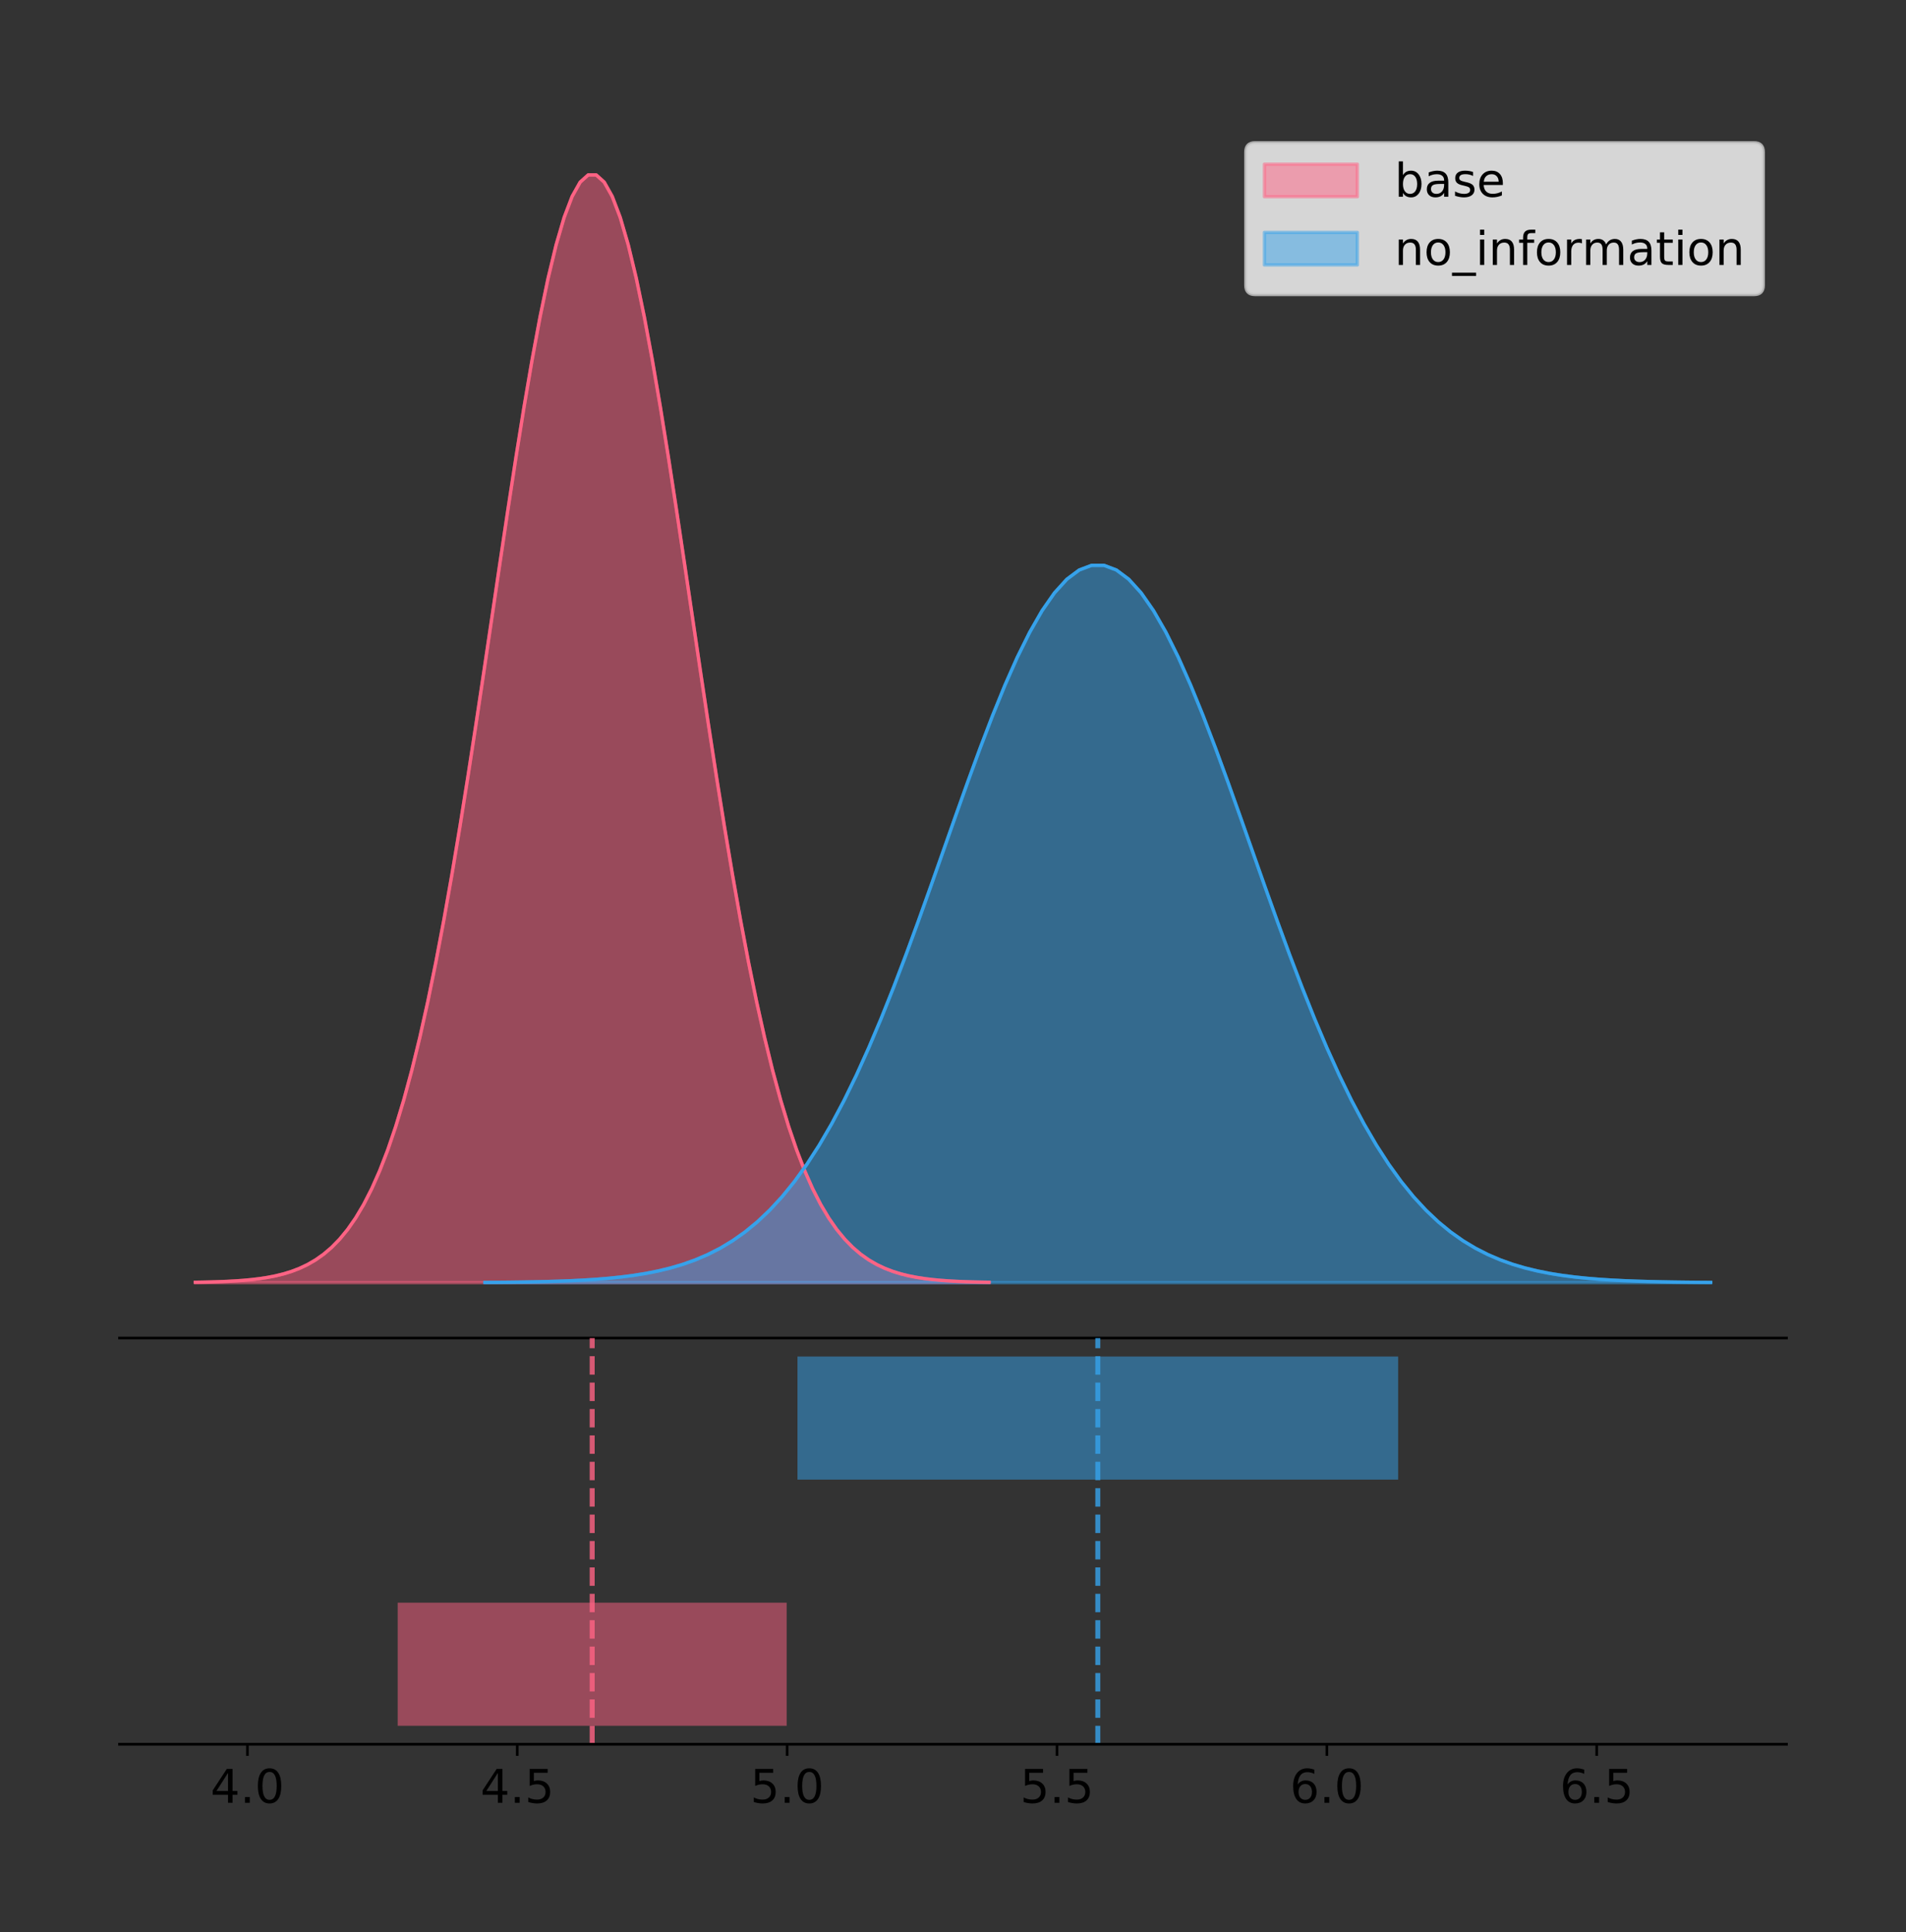 <?xml version="1.0" encoding="utf-8" standalone="no"?>
<!DOCTYPE svg PUBLIC "-//W3C//DTD SVG 1.1//EN"
  "http://www.w3.org/Graphics/SVG/1.1/DTD/svg11.dtd">
<!-- Created with matplotlib (https://matplotlib.org/) -->
<svg height="581.789pt" version="1.1" viewBox="0 0 574.2 581.789" width="574.2pt" xmlns="http://www.w3.org/2000/svg" xmlns:xlink="http://www.w3.org/1999/xlink">
 <rect x="0" y="0" width="574.2" height="581.789" fill="#333333" stroke="none"/>
 <defs>
  <style type="text/css">
*{stroke-linecap:butt;stroke-linejoin:round;}
  </style>
 </defs>
 <g id="figure_1">
  <g id="patch_1">
   <path d="M 0 581.789 
L 574.2 581.789 
L 574.2 0 
L 0 0 
z
" style="fill:none;"/>
  </g>
  <g id="axes_1">
   <g id="patch_2">
    <path d="M 36 402.93 
L 538.2 402.93 
L 538.2 36 
L 36 36 
z
" style="fill:none;"/>
   </g>
   <g id="PolyCollection_1">
    <defs>
     <path d="M 58.827 -195.538 
L 58.827 -195.65 
L 61.243 -195.692 
L 63.659 -195.749 
L 66.074 -195.825 
L 68.49 -195.925 
L 70.905 -196.058 
L 73.321 -196.23 
L 75.737 -196.455 
L 78.152 -196.744 
L 80.568 -197.115 
L 82.984 -197.585 
L 85.399 -198.179 
L 87.815 -198.923 
L 90.231 -199.848 
L 92.646 -200.99 
L 95.062 -202.39 
L 97.477 -204.093 
L 99.893 -206.151 
L 102.309 -208.617 
L 104.724 -211.552 
L 107.14 -215.017 
L 109.556 -219.078 
L 111.971 -223.801 
L 114.387 -229.25 
L 116.803 -235.488 
L 119.218 -242.572 
L 121.634 -250.552 
L 124.049 -259.468 
L 126.465 -269.344 
L 128.881 -280.192 
L 131.296 -292.002 
L 133.712 -304.744 
L 136.128 -318.365 
L 138.543 -332.786 
L 140.959 -347.901 
L 143.375 -363.58 
L 145.79 -379.667 
L 148.206 -395.98 
L 150.621 -412.318 
L 153.037 -428.462 
L 155.453 -444.18 
L 157.868 -459.23 
L 160.284 -473.372 
L 162.7 -486.366 
L 165.115 -497.987 
L 167.531 -508.025 
L 169.947 -516.294 
L 172.362 -522.64 
L 174.778 -526.94 
L 177.193 -529.111 
L 179.609 -529.111 
L 182.025 -526.94 
L 184.44 -522.64 
L 186.856 -516.294 
L 189.272 -508.025 
L 191.687 -497.987 
L 194.103 -486.366 
L 196.519 -473.372 
L 198.934 -459.23 
L 201.35 -444.18 
L 203.765 -428.462 
L 206.181 -412.318 
L 208.597 -395.98 
L 211.012 -379.667 
L 213.428 -363.58 
L 215.844 -347.901 
L 218.259 -332.786 
L 220.675 -318.365 
L 223.091 -304.744 
L 225.506 -292.002 
L 227.922 -280.192 
L 230.337 -269.344 
L 232.753 -259.468 
L 235.169 -250.552 
L 237.584 -242.572 
L 240 -235.488 
L 242.416 -229.25 
L 244.831 -223.801 
L 247.247 -219.078 
L 249.663 -215.017 
L 252.078 -211.552 
L 254.494 -208.617 
L 256.909 -206.151 
L 259.325 -204.093 
L 261.741 -202.39 
L 264.156 -200.99 
L 266.572 -199.848 
L 268.988 -198.923 
L 271.403 -198.179 
L 273.819 -197.585 
L 276.235 -197.115 
L 278.65 -196.744 
L 281.066 -196.455 
L 283.481 -196.23 
L 285.897 -196.058 
L 288.313 -195.925 
L 290.728 -195.825 
L 293.144 -195.749 
L 295.56 -195.692 
L 297.975 -195.65 
L 297.975 -195.538 
L 297.975 -195.538 
L 295.56 -195.538 
L 293.144 -195.538 
L 290.728 -195.538 
L 288.313 -195.538 
L 285.897 -195.538 
L 283.481 -195.538 
L 281.066 -195.538 
L 278.65 -195.538 
L 276.235 -195.538 
L 273.819 -195.538 
L 271.403 -195.538 
L 268.988 -195.538 
L 266.572 -195.538 
L 264.156 -195.538 
L 261.741 -195.538 
L 259.325 -195.538 
L 256.909 -195.538 
L 254.494 -195.538 
L 252.078 -195.538 
L 249.663 -195.538 
L 247.247 -195.538 
L 244.831 -195.538 
L 242.416 -195.538 
L 240 -195.538 
L 237.584 -195.538 
L 235.169 -195.538 
L 232.753 -195.538 
L 230.337 -195.538 
L 227.922 -195.538 
L 225.506 -195.538 
L 223.091 -195.538 
L 220.675 -195.538 
L 218.259 -195.538 
L 215.844 -195.538 
L 213.428 -195.538 
L 211.012 -195.538 
L 208.597 -195.538 
L 206.181 -195.538 
L 203.765 -195.538 
L 201.35 -195.538 
L 198.934 -195.538 
L 196.519 -195.538 
L 194.103 -195.538 
L 191.687 -195.538 
L 189.272 -195.538 
L 186.856 -195.538 
L 184.44 -195.538 
L 182.025 -195.538 
L 179.609 -195.538 
L 177.193 -195.538 
L 174.778 -195.538 
L 172.362 -195.538 
L 169.947 -195.538 
L 167.531 -195.538 
L 165.115 -195.538 
L 162.7 -195.538 
L 160.284 -195.538 
L 157.868 -195.538 
L 155.453 -195.538 
L 153.037 -195.538 
L 150.621 -195.538 
L 148.206 -195.538 
L 145.79 -195.538 
L 143.375 -195.538 
L 140.959 -195.538 
L 138.543 -195.538 
L 136.128 -195.538 
L 133.712 -195.538 
L 131.296 -195.538 
L 128.881 -195.538 
L 126.465 -195.538 
L 124.049 -195.538 
L 121.634 -195.538 
L 119.218 -195.538 
L 116.803 -195.538 
L 114.387 -195.538 
L 111.971 -195.538 
L 109.556 -195.538 
L 107.14 -195.538 
L 104.724 -195.538 
L 102.309 -195.538 
L 99.893 -195.538 
L 97.477 -195.538 
L 95.062 -195.538 
L 92.646 -195.538 
L 90.231 -195.538 
L 87.815 -195.538 
L 85.399 -195.538 
L 82.984 -195.538 
L 80.568 -195.538 
L 78.152 -195.538 
L 75.737 -195.538 
L 73.321 -195.538 
L 70.905 -195.538 
L 68.49 -195.538 
L 66.074 -195.538 
L 63.659 -195.538 
L 61.243 -195.538 
L 58.827 -195.538 
z
" id="m3f2b8727ce" style="stroke:#ff6384;stroke-opacity:0.5;"/>
    </defs>
    <g clip-path="url(#p0a0bc8080e)">
     <use style="fill:#ff6384;fill-opacity:0.5;stroke:#ff6384;stroke-opacity:0.5;" x="0" xlink:href="#m3f2b8727ce" y="581.789"/>
    </g>
   </g>
   <g id="PolyCollection_2">
    <defs>
     <path d="M 146.076 -195.538 
L 146.076 -195.611 
L 149.806 -195.638 
L 153.536 -195.675 
L 157.266 -195.724 
L 160.997 -195.789 
L 164.727 -195.874 
L 168.457 -195.986 
L 172.188 -196.132 
L 175.918 -196.319 
L 179.648 -196.559 
L 183.378 -196.864 
L 187.109 -197.248 
L 190.839 -197.73 
L 194.569 -198.329 
L 198.299 -199.069 
L 202.03 -199.975 
L 205.76 -201.078 
L 209.49 -202.411 
L 213.221 -204.008 
L 216.951 -205.908 
L 220.681 -208.152 
L 224.411 -210.782 
L 228.142 -213.84 
L 231.872 -217.369 
L 235.602 -221.409 
L 239.332 -225.996 
L 243.063 -231.164 
L 246.793 -236.937 
L 250.523 -243.333 
L 254.254 -250.358 
L 257.984 -258.006 
L 261.714 -266.258 
L 265.444 -275.078 
L 269.175 -284.416 
L 272.905 -294.205 
L 276.635 -304.358 
L 280.365 -314.775 
L 284.096 -325.339 
L 287.826 -335.92 
L 291.556 -346.374 
L 295.287 -356.553 
L 299.017 -366.299 
L 302.747 -375.456 
L 306.477 -383.871 
L 310.208 -391.397 
L 313.938 -397.897 
L 317.668 -403.252 
L 321.398 -407.361 
L 325.129 -410.146 
L 328.859 -411.552 
L 332.589 -411.552 
L 336.32 -410.146 
L 340.05 -407.361 
L 343.78 -403.252 
L 347.51 -397.897 
L 351.241 -391.397 
L 354.971 -383.871 
L 358.701 -375.456 
L 362.432 -366.299 
L 366.162 -356.553 
L 369.892 -346.374 
L 373.622 -335.92 
L 377.353 -325.339 
L 381.083 -314.775 
L 384.813 -304.358 
L 388.543 -294.205 
L 392.274 -284.416 
L 396.004 -275.078 
L 399.734 -266.258 
L 403.465 -258.006 
L 407.195 -250.358 
L 410.925 -243.333 
L 414.655 -236.937 
L 418.386 -231.164 
L 422.116 -225.996 
L 425.846 -221.409 
L 429.576 -217.369 
L 433.307 -213.84 
L 437.037 -210.782 
L 440.767 -208.152 
L 444.498 -205.908 
L 448.228 -204.008 
L 451.958 -202.411 
L 455.688 -201.078 
L 459.419 -199.975 
L 463.149 -199.069 
L 466.879 -198.329 
L 470.609 -197.73 
L 474.34 -197.248 
L 478.07 -196.864 
L 481.8 -196.559 
L 485.531 -196.319 
L 489.261 -196.132 
L 492.991 -195.986 
L 496.721 -195.874 
L 500.452 -195.789 
L 504.182 -195.724 
L 507.912 -195.675 
L 511.642 -195.638 
L 515.373 -195.611 
L 515.373 -195.538 
L 515.373 -195.538 
L 511.642 -195.538 
L 507.912 -195.538 
L 504.182 -195.538 
L 500.452 -195.538 
L 496.721 -195.538 
L 492.991 -195.538 
L 489.261 -195.538 
L 485.531 -195.538 
L 481.8 -195.538 
L 478.07 -195.538 
L 474.34 -195.538 
L 470.609 -195.538 
L 466.879 -195.538 
L 463.149 -195.538 
L 459.419 -195.538 
L 455.688 -195.538 
L 451.958 -195.538 
L 448.228 -195.538 
L 444.498 -195.538 
L 440.767 -195.538 
L 437.037 -195.538 
L 433.307 -195.538 
L 429.576 -195.538 
L 425.846 -195.538 
L 422.116 -195.538 
L 418.386 -195.538 
L 414.655 -195.538 
L 410.925 -195.538 
L 407.195 -195.538 
L 403.465 -195.538 
L 399.734 -195.538 
L 396.004 -195.538 
L 392.274 -195.538 
L 388.543 -195.538 
L 384.813 -195.538 
L 381.083 -195.538 
L 377.353 -195.538 
L 373.622 -195.538 
L 369.892 -195.538 
L 366.162 -195.538 
L 362.432 -195.538 
L 358.701 -195.538 
L 354.971 -195.538 
L 351.241 -195.538 
L 347.51 -195.538 
L 343.78 -195.538 
L 340.05 -195.538 
L 336.32 -195.538 
L 332.589 -195.538 
L 328.859 -195.538 
L 325.129 -195.538 
L 321.398 -195.538 
L 317.668 -195.538 
L 313.938 -195.538 
L 310.208 -195.538 
L 306.477 -195.538 
L 302.747 -195.538 
L 299.017 -195.538 
L 295.287 -195.538 
L 291.556 -195.538 
L 287.826 -195.538 
L 284.096 -195.538 
L 280.365 -195.538 
L 276.635 -195.538 
L 272.905 -195.538 
L 269.175 -195.538 
L 265.444 -195.538 
L 261.714 -195.538 
L 257.984 -195.538 
L 254.254 -195.538 
L 250.523 -195.538 
L 246.793 -195.538 
L 243.063 -195.538 
L 239.332 -195.538 
L 235.602 -195.538 
L 231.872 -195.538 
L 228.142 -195.538 
L 224.411 -195.538 
L 220.681 -195.538 
L 216.951 -195.538 
L 213.221 -195.538 
L 209.49 -195.538 
L 205.76 -195.538 
L 202.03 -195.538 
L 198.299 -195.538 
L 194.569 -195.538 
L 190.839 -195.538 
L 187.109 -195.538 
L 183.378 -195.538 
L 179.648 -195.538 
L 175.918 -195.538 
L 172.188 -195.538 
L 168.457 -195.538 
L 164.727 -195.538 
L 160.997 -195.538 
L 157.266 -195.538 
L 153.536 -195.538 
L 149.806 -195.538 
L 146.076 -195.538 
z
" id="m6e452421af" style="stroke:#36a2eb;stroke-opacity:0.5;"/>
    </defs>
    <g clip-path="url(#p0a0bc8080e)">
     <use style="fill:#36a2eb;fill-opacity:0.5;stroke:#36a2eb;stroke-opacity:0.5;" x="0" xlink:href="#m6e452421af" y="581.789"/>
    </g>
   </g>
   <g id="line2d_1">
    <path clip-path="url(#p0a0bc8080e)" d="M 58.827 386.139 
L 61.243 386.097 
L 63.659 386.04 
L 66.074 385.965 
L 68.49 385.864 
L 70.905 385.732 
L 73.321 385.559 
L 75.737 385.334 
L 78.152 385.045 
L 80.568 384.675 
L 82.984 384.204 
L 85.399 383.61 
L 87.815 382.867 
L 90.231 381.941 
L 92.646 380.799 
L 95.062 379.399 
L 97.477 377.696 
L 99.893 375.639 
L 102.309 373.172 
L 104.724 370.238 
L 107.14 366.772 
L 109.556 362.711 
L 111.971 357.989 
L 114.387 352.539 
L 116.803 346.301 
L 119.218 339.217 
L 121.634 331.237 
L 124.049 322.322 
L 126.465 312.445 
L 128.881 301.597 
L 131.296 289.787 
L 133.712 277.045 
L 136.128 263.424 
L 138.543 249.004 
L 140.959 233.888 
L 143.375 218.209 
L 145.79 202.123 
L 148.206 185.809 
L 150.621 169.471 
L 153.037 153.327 
L 155.453 137.61 
L 157.868 122.559 
L 160.284 108.418 
L 162.7 95.423 
L 165.115 83.803 
L 167.531 73.765 
L 169.947 65.495 
L 172.362 59.15 
L 174.778 54.85 
L 177.193 52.679 
L 179.609 52.679 
L 182.025 54.85 
L 184.44 59.15 
L 186.856 65.495 
L 189.272 73.765 
L 191.687 83.803 
L 194.103 95.423 
L 196.519 108.418 
L 198.934 122.559 
L 201.35 137.61 
L 203.765 153.327 
L 206.181 169.471 
L 208.597 185.809 
L 211.012 202.123 
L 213.428 218.209 
L 215.844 233.888 
L 218.259 249.004 
L 220.675 263.424 
L 223.091 277.045 
L 225.506 289.787 
L 227.922 301.597 
L 230.337 312.445 
L 232.753 322.322 
L 235.169 331.237 
L 237.584 339.217 
L 240 346.301 
L 242.416 352.539 
L 244.831 357.989 
L 247.247 362.711 
L 249.663 366.772 
L 252.078 370.238 
L 254.494 373.172 
L 256.909 375.639 
L 259.325 377.696 
L 261.741 379.399 
L 264.156 380.799 
L 266.572 381.941 
L 268.988 382.867 
L 271.403 383.61 
L 273.819 384.204 
L 276.235 384.675 
L 278.65 385.045 
L 281.066 385.334 
L 283.481 385.559 
L 285.897 385.732 
L 288.313 385.864 
L 290.728 385.965 
L 293.144 386.04 
L 295.56 386.097 
L 297.975 386.139 
" style="fill:none;stroke:#ff6384;stroke-linecap:square;"/>
   </g>
   <g id="line2d_2">
    <path clip-path="url(#p0a0bc8080e)" d="M 146.076 386.179 
L 149.806 386.151 
L 153.536 386.115 
L 157.266 386.066 
L 160.997 386.001 
L 164.727 385.915 
L 168.457 385.803 
L 172.188 385.658 
L 175.918 385.47 
L 179.648 385.23 
L 183.378 384.926 
L 187.109 384.541 
L 190.839 384.059 
L 194.569 383.46 
L 198.299 382.721 
L 202.03 381.814 
L 205.76 380.711 
L 209.49 379.379 
L 213.221 377.782 
L 216.951 375.881 
L 220.681 373.637 
L 224.411 371.007 
L 228.142 367.949 
L 231.872 364.42 
L 235.602 360.381 
L 239.332 355.793 
L 243.063 350.625 
L 246.793 344.852 
L 250.523 338.456 
L 254.254 331.431 
L 257.984 323.783 
L 261.714 315.532 
L 265.444 306.711 
L 269.175 297.373 
L 272.905 287.585 
L 276.635 277.431 
L 280.365 267.014 
L 284.096 256.45 
L 287.826 245.87 
L 291.556 235.415 
L 295.287 225.237 
L 299.017 215.491 
L 302.747 206.333 
L 306.477 197.918 
L 310.208 190.393 
L 313.938 183.893 
L 317.668 178.537 
L 321.398 174.428 
L 325.129 171.644 
L 328.859 170.238 
L 332.589 170.238 
L 336.32 171.644 
L 340.05 174.428 
L 343.78 178.537 
L 347.51 183.893 
L 351.241 190.393 
L 354.971 197.918 
L 358.701 206.333 
L 362.432 215.491 
L 366.162 225.237 
L 369.892 235.415 
L 373.622 245.87 
L 377.353 256.45 
L 381.083 267.014 
L 384.813 277.431 
L 388.543 287.585 
L 392.274 297.373 
L 396.004 306.711 
L 399.734 315.532 
L 403.465 323.783 
L 407.195 331.431 
L 410.925 338.456 
L 414.655 344.852 
L 418.386 350.625 
L 422.116 355.793 
L 425.846 360.381 
L 429.576 364.42 
L 433.307 367.949 
L 437.037 371.007 
L 440.767 373.637 
L 444.498 375.881 
L 448.228 377.782 
L 451.958 379.379 
L 455.688 380.711 
L 459.419 381.814 
L 463.149 382.721 
L 466.879 383.46 
L 470.609 384.059 
L 474.34 384.541 
L 478.07 384.926 
L 481.8 385.23 
L 485.531 385.47 
L 489.261 385.658 
L 492.991 385.803 
L 496.721 385.915 
L 500.452 386.001 
L 504.182 386.066 
L 507.912 386.115 
L 511.642 386.151 
L 515.373 386.179 
" style="fill:none;stroke:#36a2eb;stroke-linecap:square;"/>
   </g>
   <g id="patch_3">
    <path d="M 36 402.93 
L 538.2 402.93 
" style="fill:none;stroke:#000000;stroke-linecap:square;stroke-linejoin:miter;stroke-width:0.8;"/>
   </g>
   <g id="legend_1">
    <g id="patch_4">
     <path d="M 378.119 88.688 
L 528.4 88.688 
Q 531.2 88.688 531.2 85.888 
L 531.2 45.8 
Q 531.2 43 528.4 43 
L 378.119 43 
Q 375.319 43 375.319 45.8 
L 375.319 85.888 
Q 375.319 88.688 378.119 88.688 
z
" style="fill:#ffffff;opacity:0.8;stroke:#cccccc;stroke-linejoin:miter;"/>
    </g>
    <g id="patch_5">
     <path d="M 380.919 59.238 
L 408.919 59.238 
L 408.919 49.438 
L 380.919 49.438 
z
" style="fill:#ff6384;opacity:0.5;stroke:#ff6384;stroke-linejoin:miter;"/>
    </g>
    <g id="text_1">
     <!-- base -->
     <defs>
      <path d="M 48.688 27.297 
Q 48.688 37.203 44.609 42.844 
Q 40.531 48.484 33.406 48.484 
Q 26.266 48.484 22.188 42.844 
Q 18.109 37.203 18.109 27.297 
Q 18.109 17.391 22.188 11.75 
Q 26.266 6.109 33.406 6.109 
Q 40.531 6.109 44.609 11.75 
Q 48.688 17.391 48.688 27.297 
z
M 18.109 46.391 
Q 20.953 51.266 25.266 53.625 
Q 29.594 56 35.594 56 
Q 45.562 56 51.781 48.094 
Q 58.016 40.188 58.016 27.297 
Q 58.016 14.406 51.781 6.484 
Q 45.562 -1.422 35.594 -1.422 
Q 29.594 -1.422 25.266 0.953 
Q 20.953 3.328 18.109 8.203 
L 18.109 0 
L 9.078 0 
L 9.078 75.984 
L 18.109 75.984 
z
" id="DejaVuSans-98"/>
      <path d="M 34.281 27.484 
Q 23.391 27.484 19.188 25 
Q 14.984 22.516 14.984 16.5 
Q 14.984 11.719 18.141 8.906 
Q 21.297 6.109 26.703 6.109 
Q 34.188 6.109 38.703 11.406 
Q 43.219 16.703 43.219 25.484 
L 43.219 27.484 
z
M 52.203 31.203 
L 52.203 0 
L 43.219 0 
L 43.219 8.297 
Q 40.141 3.328 35.547 0.953 
Q 30.953 -1.422 24.312 -1.422 
Q 15.922 -1.422 10.953 3.297 
Q 6 8.016 6 15.922 
Q 6 25.141 12.172 29.828 
Q 18.359 34.516 30.609 34.516 
L 43.219 34.516 
L 43.219 35.406 
Q 43.219 41.609 39.141 45 
Q 35.062 48.391 27.688 48.391 
Q 23 48.391 18.547 47.266 
Q 14.109 46.141 10.016 43.891 
L 10.016 52.203 
Q 14.938 54.109 19.578 55.047 
Q 24.219 56 28.609 56 
Q 40.484 56 46.344 49.844 
Q 52.203 43.703 52.203 31.203 
z
" id="DejaVuSans-97"/>
      <path d="M 44.281 53.078 
L 44.281 44.578 
Q 40.484 46.531 36.375 47.5 
Q 32.281 48.484 27.875 48.484 
Q 21.188 48.484 17.844 46.438 
Q 14.5 44.391 14.5 40.281 
Q 14.5 37.156 16.891 35.375 
Q 19.281 33.594 26.516 31.984 
L 29.594 31.297 
Q 39.156 29.25 43.188 25.516 
Q 47.219 21.781 47.219 15.094 
Q 47.219 7.469 41.188 3.016 
Q 35.156 -1.422 24.609 -1.422 
Q 20.219 -1.422 15.453 -0.562 
Q 10.688 0.297 5.422 2 
L 5.422 11.281 
Q 10.406 8.688 15.234 7.391 
Q 20.062 6.109 24.812 6.109 
Q 31.156 6.109 34.562 8.281 
Q 37.984 10.453 37.984 14.406 
Q 37.984 18.062 35.516 20.016 
Q 33.062 21.969 24.703 23.781 
L 21.578 24.516 
Q 13.234 26.266 9.516 29.906 
Q 5.812 33.547 5.812 39.891 
Q 5.812 47.609 11.281 51.797 
Q 16.75 56 26.812 56 
Q 31.781 56 36.172 55.266 
Q 40.578 54.547 44.281 53.078 
z
" id="DejaVuSans-115"/>
      <path d="M 56.203 29.594 
L 56.203 25.203 
L 14.891 25.203 
Q 15.484 15.922 20.484 11.062 
Q 25.484 6.203 34.422 6.203 
Q 39.594 6.203 44.453 7.469 
Q 49.312 8.734 54.109 11.281 
L 54.109 2.781 
Q 49.266 0.734 44.188 -0.344 
Q 39.109 -1.422 33.891 -1.422 
Q 20.797 -1.422 13.156 6.188 
Q 5.516 13.812 5.516 26.812 
Q 5.516 40.234 12.766 48.109 
Q 20.016 56 32.328 56 
Q 43.359 56 49.781 48.891 
Q 56.203 41.797 56.203 29.594 
z
M 47.219 32.234 
Q 47.125 39.594 43.094 43.984 
Q 39.062 48.391 32.422 48.391 
Q 24.906 48.391 20.391 44.141 
Q 15.875 39.891 15.188 32.172 
z
" id="DejaVuSans-101"/>
     </defs>
     <g transform="translate(420.119 59.238)scale(0.14 -0.14)">
      <use xlink:href="#DejaVuSans-98"/>
      <use x="63.477" xlink:href="#DejaVuSans-97"/>
      <use x="124.756" xlink:href="#DejaVuSans-115"/>
      <use x="176.855" xlink:href="#DejaVuSans-101"/>
     </g>
    </g>
    <g id="patch_6">
     <path d="M 380.919 79.787 
L 408.919 79.787 
L 408.919 69.987 
L 380.919 69.987 
z
" style="fill:#36a2eb;opacity:0.5;stroke:#36a2eb;stroke-linejoin:miter;"/>
    </g>
    <g id="text_2">
     <!-- no_information -->
     <defs>
      <path d="M 54.891 33.016 
L 54.891 0 
L 45.906 0 
L 45.906 32.719 
Q 45.906 40.484 42.875 44.328 
Q 39.844 48.188 33.797 48.188 
Q 26.516 48.188 22.312 43.547 
Q 18.109 38.922 18.109 30.906 
L 18.109 0 
L 9.078 0 
L 9.078 54.688 
L 18.109 54.688 
L 18.109 46.188 
Q 21.344 51.125 25.703 53.562 
Q 30.078 56 35.797 56 
Q 45.219 56 50.047 50.172 
Q 54.891 44.344 54.891 33.016 
z
" id="DejaVuSans-110"/>
      <path d="M 30.609 48.391 
Q 23.391 48.391 19.188 42.75 
Q 14.984 37.109 14.984 27.297 
Q 14.984 17.484 19.156 11.844 
Q 23.344 6.203 30.609 6.203 
Q 37.797 6.203 41.984 11.859 
Q 46.188 17.531 46.188 27.297 
Q 46.188 37.016 41.984 42.703 
Q 37.797 48.391 30.609 48.391 
z
M 30.609 56 
Q 42.328 56 49.016 48.375 
Q 55.719 40.766 55.719 27.297 
Q 55.719 13.875 49.016 6.219 
Q 42.328 -1.422 30.609 -1.422 
Q 18.844 -1.422 12.172 6.219 
Q 5.516 13.875 5.516 27.297 
Q 5.516 40.766 12.172 48.375 
Q 18.844 56 30.609 56 
z
" id="DejaVuSans-111"/>
      <path d="M 50.984 -16.609 
L 50.984 -23.578 
L -0.984 -23.578 
L -0.984 -16.609 
z
" id="DejaVuSans-95"/>
      <path d="M 9.422 54.688 
L 18.406 54.688 
L 18.406 0 
L 9.422 0 
z
M 9.422 75.984 
L 18.406 75.984 
L 18.406 64.594 
L 9.422 64.594 
z
" id="DejaVuSans-105"/>
      <path d="M 37.109 75.984 
L 37.109 68.5 
L 28.516 68.5 
Q 23.688 68.5 21.797 66.547 
Q 19.922 64.594 19.922 59.516 
L 19.922 54.688 
L 34.719 54.688 
L 34.719 47.703 
L 19.922 47.703 
L 19.922 0 
L 10.891 0 
L 10.891 47.703 
L 2.297 47.703 
L 2.297 54.688 
L 10.891 54.688 
L 10.891 58.5 
Q 10.891 67.625 15.141 71.797 
Q 19.391 75.984 28.609 75.984 
z
" id="DejaVuSans-102"/>
      <path d="M 41.109 46.297 
Q 39.594 47.172 37.812 47.578 
Q 36.031 48 33.891 48 
Q 26.266 48 22.188 43.047 
Q 18.109 38.094 18.109 28.812 
L 18.109 0 
L 9.078 0 
L 9.078 54.688 
L 18.109 54.688 
L 18.109 46.188 
Q 20.953 51.172 25.484 53.578 
Q 30.031 56 36.531 56 
Q 37.453 56 38.578 55.875 
Q 39.703 55.766 41.062 55.516 
z
" id="DejaVuSans-114"/>
      <path d="M 52 44.188 
Q 55.375 50.25 60.062 53.125 
Q 64.75 56 71.094 56 
Q 79.641 56 84.281 50.016 
Q 88.922 44.047 88.922 33.016 
L 88.922 0 
L 79.891 0 
L 79.891 32.719 
Q 79.891 40.578 77.094 44.375 
Q 74.312 48.188 68.609 48.188 
Q 61.625 48.188 57.562 43.547 
Q 53.516 38.922 53.516 30.906 
L 53.516 0 
L 44.484 0 
L 44.484 32.719 
Q 44.484 40.625 41.703 44.406 
Q 38.922 48.188 33.109 48.188 
Q 26.219 48.188 22.156 43.531 
Q 18.109 38.875 18.109 30.906 
L 18.109 0 
L 9.078 0 
L 9.078 54.688 
L 18.109 54.688 
L 18.109 46.188 
Q 21.188 51.219 25.484 53.609 
Q 29.781 56 35.688 56 
Q 41.656 56 45.828 52.969 
Q 50 49.953 52 44.188 
z
" id="DejaVuSans-109"/>
      <path d="M 18.312 70.219 
L 18.312 54.688 
L 36.812 54.688 
L 36.812 47.703 
L 18.312 47.703 
L 18.312 18.016 
Q 18.312 11.328 20.141 9.422 
Q 21.969 7.516 27.594 7.516 
L 36.812 7.516 
L 36.812 0 
L 27.594 0 
Q 17.188 0 13.234 3.875 
Q 9.281 7.766 9.281 18.016 
L 9.281 47.703 
L 2.688 47.703 
L 2.688 54.688 
L 9.281 54.688 
L 9.281 70.219 
z
" id="DejaVuSans-116"/>
     </defs>
     <g transform="translate(420.119 79.787)scale(0.14 -0.14)">
      <use xlink:href="#DejaVuSans-110"/>
      <use x="63.379" xlink:href="#DejaVuSans-111"/>
      <use x="124.561" xlink:href="#DejaVuSans-95"/>
      <use x="174.561" xlink:href="#DejaVuSans-105"/>
      <use x="202.344" xlink:href="#DejaVuSans-110"/>
      <use x="265.723" xlink:href="#DejaVuSans-102"/>
      <use x="300.928" xlink:href="#DejaVuSans-111"/>
      <use x="362.109" xlink:href="#DejaVuSans-114"/>
      <use x="403.207" xlink:href="#DejaVuSans-109"/>
      <use x="500.619" xlink:href="#DejaVuSans-97"/>
      <use x="561.898" xlink:href="#DejaVuSans-116"/>
      <use x="601.107" xlink:href="#DejaVuSans-105"/>
      <use x="628.891" xlink:href="#DejaVuSans-111"/>
      <use x="690.072" xlink:href="#DejaVuSans-110"/>
     </g>
    </g>
   </g>
  </g>
  <g id="axes_2">
   <g id="patch_7">
    <path d="M 36 525.24 
L 538.2 525.24 
L 538.2 402.93 
L 36 402.93 
z
" style="fill:none;"/>
   </g>
   <g id="patch_8">
    <path clip-path="url(#p6179dfd296)" d="M 119.81 519.68 
L 236.993 519.68 
L 236.993 482.617 
L 119.81 482.617 
z
" style="fill:#ff6384;opacity:0.5;"/>
   </g>
   <g id="patch_9">
    <path clip-path="url(#p6179dfd296)" d="M 240.246 445.553 
L 421.202 445.553 
L 421.202 408.49 
L 240.246 408.49 
z
" style="fill:#36a2eb;opacity:0.5;"/>
   </g>
   <g id="matplotlib.axis_1">
    <g id="xtick_1">
     <g id="line2d_3">
      <defs>
       <path d="M 0 0 
L 0 3.5 
" id="mb2d14efb2b" style="stroke:#000000;stroke-width:0.8;"/>
      </defs>
      <g>
       <use style="stroke:#000000;stroke-width:0.8;" x="74.533" xlink:href="#mb2d14efb2b" y="525.24"/>
      </g>
     </g>
     <g id="text_3">
      <!-- 4.0 -->
      <defs>
       <path d="M 37.797 64.312 
L 12.891 25.391 
L 37.797 25.391 
z
M 35.203 72.906 
L 47.609 72.906 
L 47.609 25.391 
L 58.016 25.391 
L 58.016 17.188 
L 47.609 17.188 
L 47.609 0 
L 37.797 0 
L 37.797 17.188 
L 4.891 17.188 
L 4.891 26.703 
z
" id="DejaVuSans-52"/>
       <path d="M 10.688 12.406 
L 21 12.406 
L 21 0 
L 10.688 0 
z
" id="DejaVuSans-46"/>
       <path d="M 31.781 66.406 
Q 24.172 66.406 20.328 58.906 
Q 16.5 51.422 16.5 36.375 
Q 16.5 21.391 20.328 13.891 
Q 24.172 6.391 31.781 6.391 
Q 39.453 6.391 43.281 13.891 
Q 47.125 21.391 47.125 36.375 
Q 47.125 51.422 43.281 58.906 
Q 39.453 66.406 31.781 66.406 
z
M 31.781 74.219 
Q 44.047 74.219 50.516 64.516 
Q 56.984 54.828 56.984 36.375 
Q 56.984 17.969 50.516 8.266 
Q 44.047 -1.422 31.781 -1.422 
Q 19.531 -1.422 13.062 8.266 
Q 6.594 17.969 6.594 36.375 
Q 6.594 54.828 13.062 64.516 
Q 19.531 74.219 31.781 74.219 
z
" id="DejaVuSans-48"/>
      </defs>
      <g transform="translate(63.401 542.878)scale(0.14 -0.14)">
       <use xlink:href="#DejaVuSans-52"/>
       <use x="63.623" xlink:href="#DejaVuSans-46"/>
       <use x="95.41" xlink:href="#DejaVuSans-48"/>
      </g>
     </g>
    </g>
    <g id="xtick_2">
     <g id="line2d_4">
      <g>
       <use style="stroke:#000000;stroke-width:0.8;" x="155.832" xlink:href="#mb2d14efb2b" y="525.24"/>
      </g>
     </g>
     <g id="text_4">
      <!-- 4.5 -->
      <defs>
       <path d="M 10.797 72.906 
L 49.516 72.906 
L 49.516 64.594 
L 19.828 64.594 
L 19.828 46.734 
Q 21.969 47.469 24.109 47.828 
Q 26.266 48.188 28.422 48.188 
Q 40.625 48.188 47.75 41.5 
Q 54.891 34.812 54.891 23.391 
Q 54.891 11.625 47.562 5.094 
Q 40.234 -1.422 26.906 -1.422 
Q 22.312 -1.422 17.547 -0.641 
Q 12.797 0.141 7.719 1.703 
L 7.719 11.625 
Q 12.109 9.234 16.797 8.062 
Q 21.484 6.891 26.703 6.891 
Q 35.156 6.891 40.078 11.328 
Q 45.016 15.766 45.016 23.391 
Q 45.016 31 40.078 35.438 
Q 35.156 39.891 26.703 39.891 
Q 22.75 39.891 18.812 39.016 
Q 14.891 38.141 10.797 36.281 
z
" id="DejaVuSans-53"/>
      </defs>
      <g transform="translate(144.7 542.878)scale(0.14 -0.14)">
       <use xlink:href="#DejaVuSans-52"/>
       <use x="63.623" xlink:href="#DejaVuSans-46"/>
       <use x="95.41" xlink:href="#DejaVuSans-53"/>
      </g>
     </g>
    </g>
    <g id="xtick_3">
     <g id="line2d_5">
      <g>
       <use style="stroke:#000000;stroke-width:0.8;" x="237.132" xlink:href="#mb2d14efb2b" y="525.24"/>
      </g>
     </g>
     <g id="text_5">
      <!-- 5.0 -->
      <g transform="translate(226 542.878)scale(0.14 -0.14)">
       <use xlink:href="#DejaVuSans-53"/>
       <use x="63.623" xlink:href="#DejaVuSans-46"/>
       <use x="95.41" xlink:href="#DejaVuSans-48"/>
      </g>
     </g>
    </g>
    <g id="xtick_4">
     <g id="line2d_6">
      <g>
       <use style="stroke:#000000;stroke-width:0.8;" x="318.432" xlink:href="#mb2d14efb2b" y="525.24"/>
      </g>
     </g>
     <g id="text_6">
      <!-- 5.5 -->
      <g transform="translate(307.299 542.878)scale(0.14 -0.14)">
       <use xlink:href="#DejaVuSans-53"/>
       <use x="63.623" xlink:href="#DejaVuSans-46"/>
       <use x="95.41" xlink:href="#DejaVuSans-53"/>
      </g>
     </g>
    </g>
    <g id="xtick_5">
     <g id="line2d_7">
      <g>
       <use style="stroke:#000000;stroke-width:0.8;" x="399.731" xlink:href="#mb2d14efb2b" y="525.24"/>
      </g>
     </g>
     <g id="text_7">
      <!-- 6.0 -->
      <defs>
       <path d="M 33.016 40.375 
Q 26.375 40.375 22.484 35.828 
Q 18.609 31.297 18.609 23.391 
Q 18.609 15.531 22.484 10.953 
Q 26.375 6.391 33.016 6.391 
Q 39.656 6.391 43.531 10.953 
Q 47.406 15.531 47.406 23.391 
Q 47.406 31.297 43.531 35.828 
Q 39.656 40.375 33.016 40.375 
z
M 52.594 71.297 
L 52.594 62.312 
Q 48.875 64.062 45.094 64.984 
Q 41.312 65.922 37.594 65.922 
Q 27.828 65.922 22.672 59.328 
Q 17.531 52.734 16.797 39.406 
Q 19.672 43.656 24.016 45.922 
Q 28.375 48.188 33.594 48.188 
Q 44.578 48.188 50.953 41.516 
Q 57.328 34.859 57.328 23.391 
Q 57.328 12.156 50.688 5.359 
Q 44.047 -1.422 33.016 -1.422 
Q 20.359 -1.422 13.672 8.266 
Q 6.984 17.969 6.984 36.375 
Q 6.984 53.656 15.188 63.938 
Q 23.391 74.219 37.203 74.219 
Q 40.922 74.219 44.703 73.484 
Q 48.484 72.75 52.594 71.297 
z
" id="DejaVuSans-54"/>
      </defs>
      <g transform="translate(388.599 542.878)scale(0.14 -0.14)">
       <use xlink:href="#DejaVuSans-54"/>
       <use x="63.623" xlink:href="#DejaVuSans-46"/>
       <use x="95.41" xlink:href="#DejaVuSans-48"/>
      </g>
     </g>
    </g>
    <g id="xtick_6">
     <g id="line2d_8">
      <g>
       <use style="stroke:#000000;stroke-width:0.8;" x="481.031" xlink:href="#mb2d14efb2b" y="525.24"/>
      </g>
     </g>
     <g id="text_8">
      <!-- 6.5 -->
      <g transform="translate(469.899 542.878)scale(0.14 -0.14)">
       <use xlink:href="#DejaVuSans-54"/>
       <use x="63.623" xlink:href="#DejaVuSans-46"/>
       <use x="95.41" xlink:href="#DejaVuSans-53"/>
      </g>
     </g>
    </g>
   </g>
   <g id="line2d_9">
    <path clip-path="url(#p6179dfd296)" d="M 178.401 525.24 
L 178.401 402.93 
" style="fill:none;stroke:#ff6384;stroke-dasharray:5.55,2.4;stroke-dashoffset:0;stroke-opacity:0.8;stroke-width:1.5;"/>
   </g>
   <g id="line2d_10">
    <path clip-path="url(#p6179dfd296)" d="M 330.724 525.24 
L 330.724 402.93 
" style="fill:none;stroke:#36a2eb;stroke-dasharray:5.55,2.4;stroke-dashoffset:0;stroke-opacity:0.8;stroke-width:1.5;"/>
   </g>
   <g id="patch_10">
    <path d="M 36 525.24 
L 538.2 525.24 
" style="fill:none;stroke:#000000;stroke-linecap:square;stroke-linejoin:miter;stroke-width:0.8;"/>
   </g>
  </g>
 </g>
 <defs>
  <clipPath id="p0a0bc8080e">
   <rect height="366.93" width="502.2" x="36" y="36"/>
  </clipPath>
  <clipPath id="p6179dfd296">
   <rect height="122.31" width="502.2" x="36" y="402.93"/>
  </clipPath>
 </defs>
</svg>
